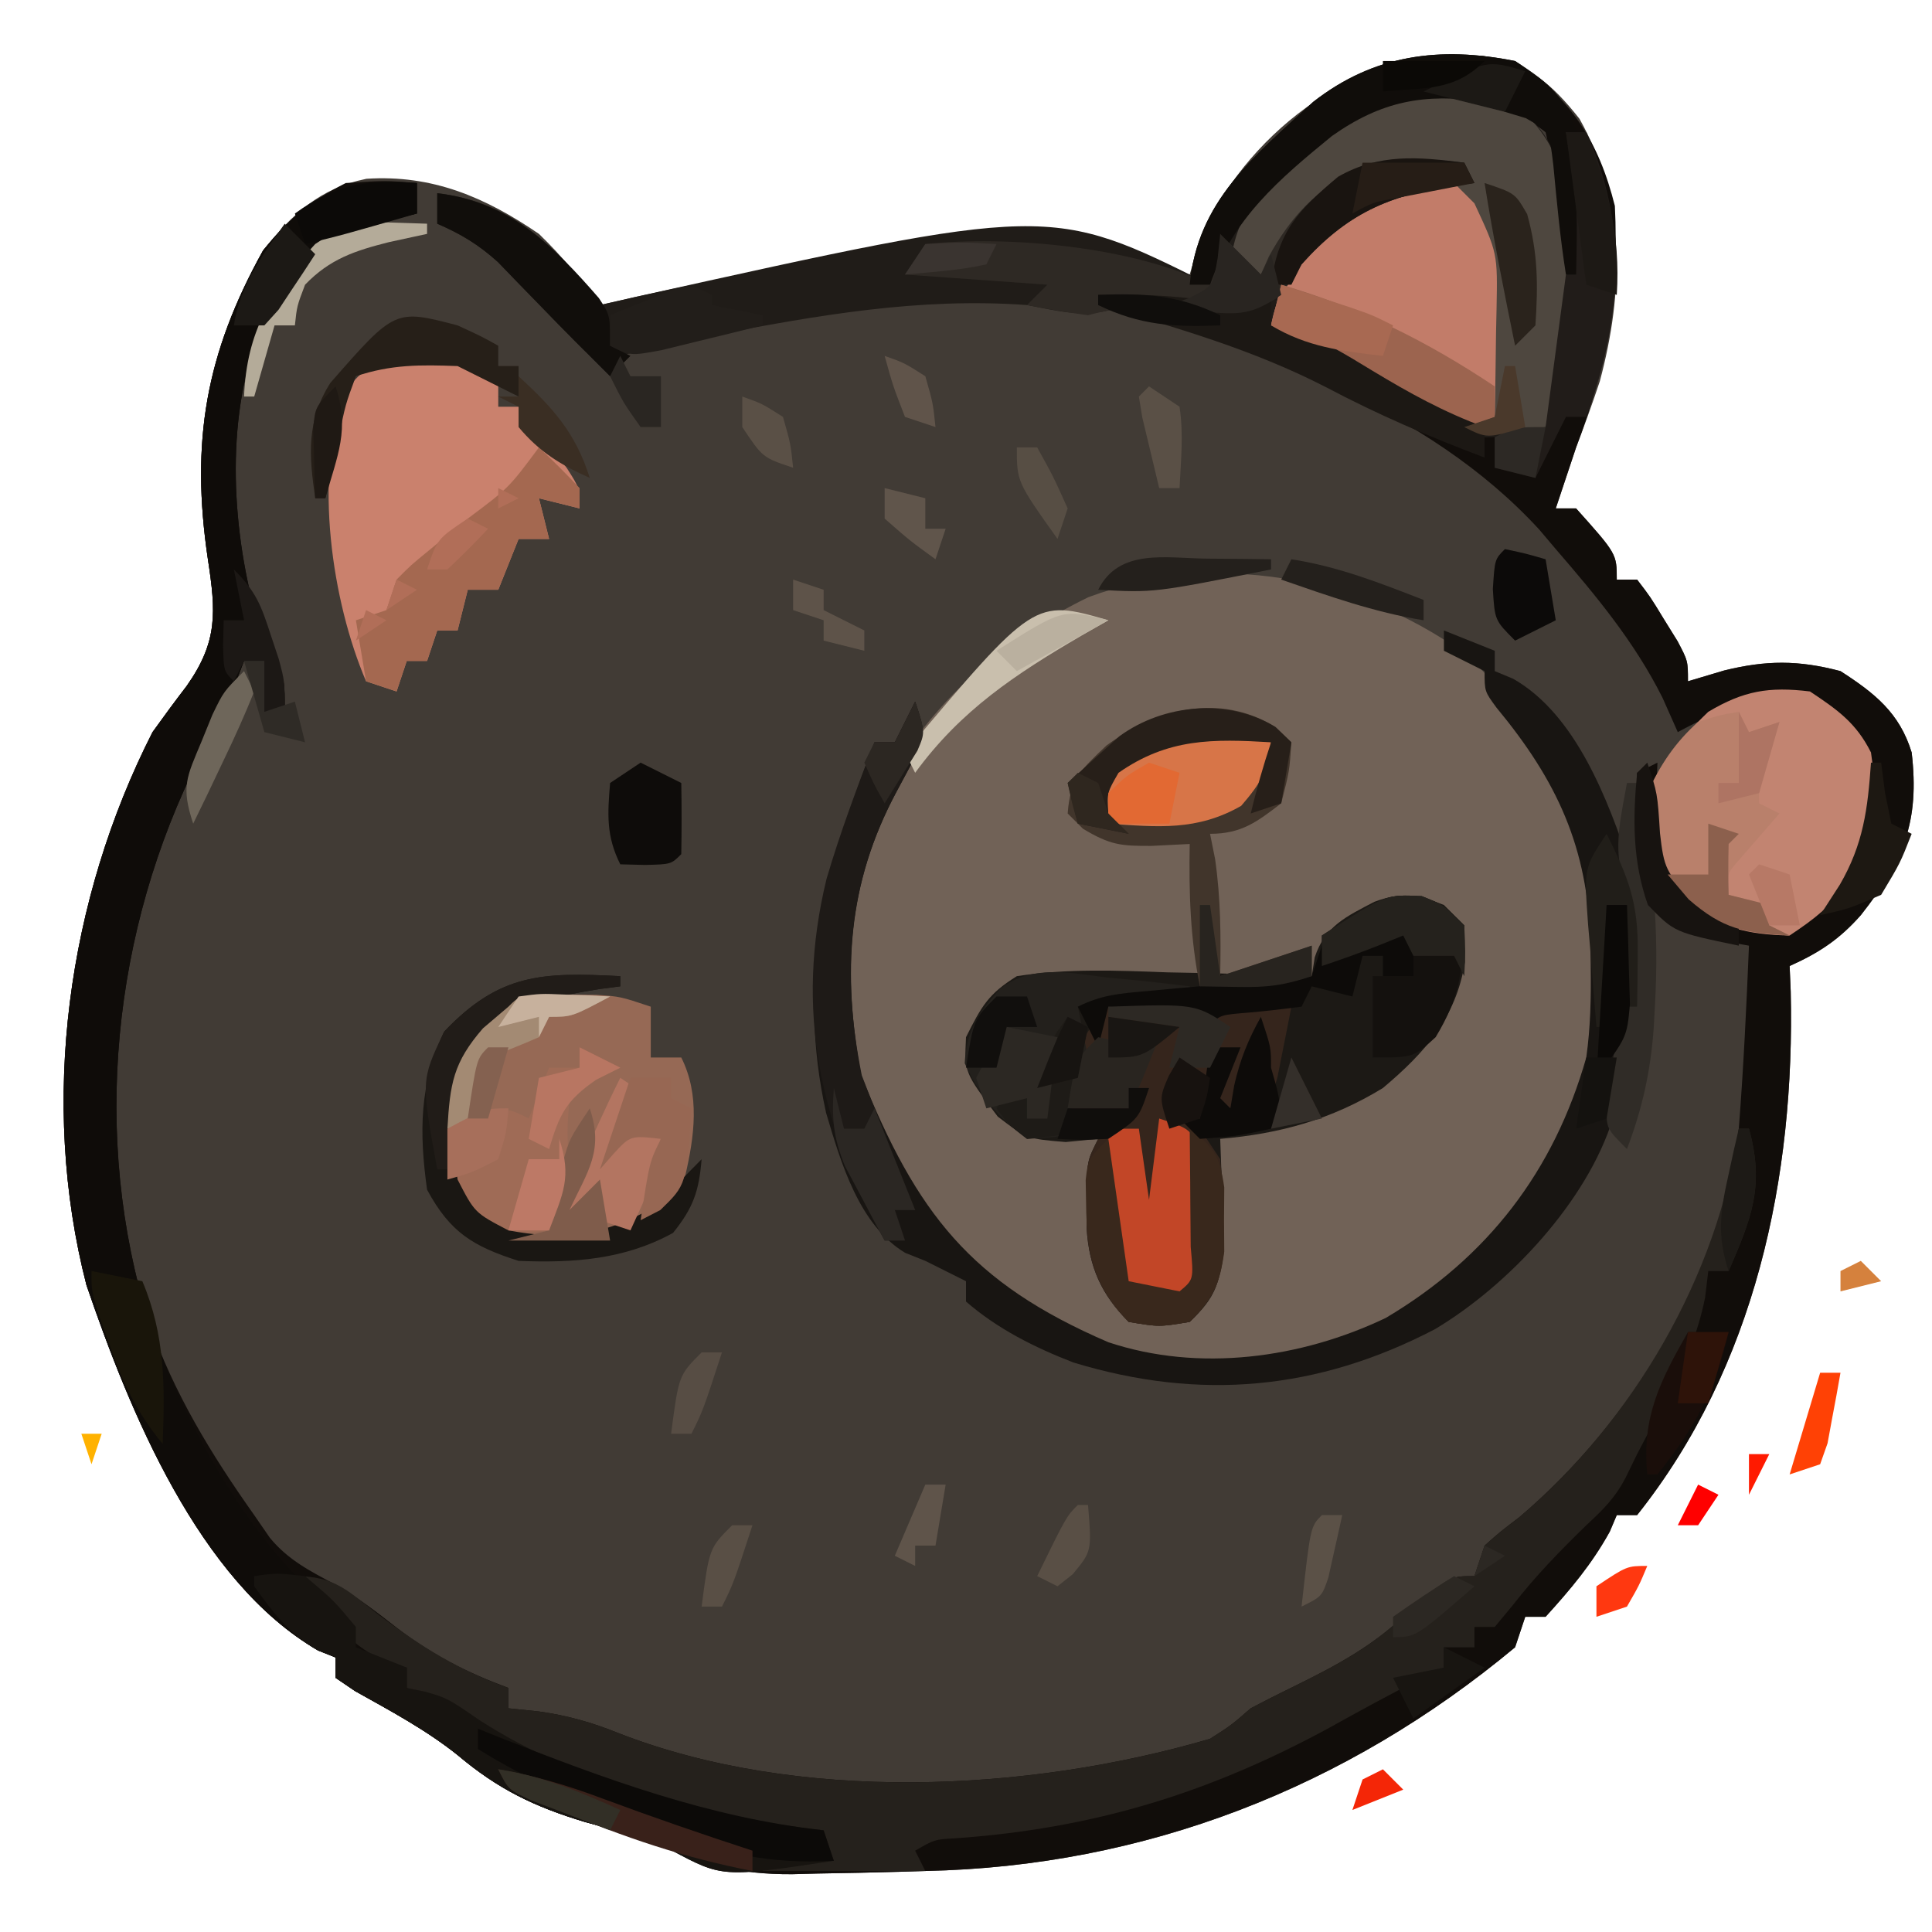 <?xml version="1.0" encoding="UTF-8"?>
<svg version="1.1" xmlns="http://www.w3.org/2000/svg" width="32" height="32" viewBox="0 0 190 190">
<path d="M0 0 C1.103 -0.019 2.207 -0.039 3.344 -0.059 C7.757 0.635 10.093 2.662 12.828 6.113 C17.39 14.212 17.203 23.073 14.832 31.934 C14.104 34.124 13.319 36.28 12.5 38.438 C11.912 40.201 11.912 40.201 11.312 42 C11.044 42.804 10.776 43.609 10.5 44.438 C11.16 44.438 11.82 44.438 12.5 44.438 C16.5 48.908 16.5 48.908 16.5 51.438 C17.16 51.438 17.82 51.438 18.5 51.438 C19.789 53.117 19.789 53.117 21.125 55.312 C21.571 56.032 22.017 56.751 22.477 57.492 C23.5 59.438 23.5 59.438 23.5 61.438 C24.676 61.087 25.851 60.736 27.062 60.375 C31.182 59.363 34.34 59.339 38.5 60.438 C41.876 62.613 44.311 64.548 45.5 68.438 C46.295 75.25 44.711 79.087 40.5 84.438 C38.395 86.82 36.4 88.138 33.5 89.438 C33.535 90.263 33.57 91.088 33.605 91.938 C34.034 110.201 30.131 128.819 18.5 143.438 C17.84 143.438 17.18 143.438 16.5 143.438 C16.16 144.242 16.16 144.242 15.812 145.062 C14.044 148.262 11.963 150.728 9.5 153.438 C8.84 153.438 8.18 153.438 7.5 153.438 C7.17 154.428 6.84 155.417 6.5 156.438 C-10.143 170.293 -29.943 177.994 -51.5 178.438 C-52.763 178.476 -52.763 178.476 -54.051 178.516 C-56.721 178.594 -59.391 178.645 -62.062 178.688 C-62.895 178.709 -63.728 178.731 -64.586 178.753 C-69.957 178.781 -73.588 177.807 -78.5 175.438 C-80.638 174.807 -82.784 174.202 -84.938 173.625 C-89.969 172.114 -93.518 170.393 -97.512 167.023 C-100.634 164.533 -104.116 162.683 -107.594 160.734 C-108.223 160.306 -108.852 159.878 -109.5 159.438 C-109.5 158.778 -109.5 158.118 -109.5 157.438 C-110.062 157.213 -110.624 156.989 -111.203 156.758 C-122.998 149.978 -129.812 133.055 -134 120.812 C-138.645 102.79 -135.879 82.894 -127.5 66.438 C-126.399 64.899 -125.275 63.377 -124.125 61.875 C-121.058 57.509 -121.264 54.616 -122.051 49.461 C-123.778 37.838 -122.256 29.198 -116.625 19.062 C-113.73 15.486 -111.1 12.971 -106.465 12.02 C-99.998 11.598 -94.784 13.826 -89.5 17.438 C-87.197 19.653 -85.419 21.862 -83.5 24.438 C-82.324 24.169 -81.149 23.901 -79.938 23.625 C-60.613 19.331 -44.966 17.604 -25.5 21.438 C-25.238 20.533 -24.977 19.628 -24.707 18.695 C-21.082 8.911 -10.495 0.012 0 0 Z " fill="#413B35" transform="translate(142.5,5.562)"/>
<path d="M0 0 C3.913 3.398 6.559 7.394 9.137 11.855 C9.572 12.593 10.008 13.33 10.457 14.09 C14.696 22.687 14.464 33.691 12.477 42.922 C8.526 53.849 0.006 62.761 -10.363 67.73 C-19.611 71.291 -29.034 71.31 -38.301 67.793 C-47.794 63.231 -53.012 57.079 -57.863 47.855 C-58.227 47.22 -58.59 46.584 -58.965 45.93 C-62.529 37.702 -62.042 26.322 -59.238 17.98 C-54.851 7.519 -47.011 -0.483 -36.82 -5.418 C-24.337 -10.053 -10.634 -7.516 0 0 Z " fill="#716257" transform="translate(143.863,64.145)"/>
<path d="M0 0 C5.506 3.668 8.226 7.905 9.812 14.25 C10.236 22.723 9.001 30.1 6 38 C5.412 39.763 5.412 39.763 4.812 41.562 C4.544 42.367 4.276 43.171 4 44 C4.66 44 5.32 44 6 44 C10 48.471 10 48.471 10 51 C10.66 51 11.32 51 12 51 C13.289 52.68 13.289 52.68 14.625 54.875 C15.071 55.594 15.517 56.314 15.977 57.055 C17 59 17 59 17 61 C18.176 60.649 19.351 60.299 20.562 59.938 C24.682 58.926 27.84 58.901 32 60 C35.376 62.176 37.811 64.11 39 68 C39.795 74.813 38.211 78.65 34 84 C31.895 86.383 29.9 87.7 27 89 C27.035 89.825 27.07 90.65 27.105 91.5 C27.534 109.764 23.631 128.381 12 143 C11.34 143 10.68 143 10 143 C9.66 143.804 9.66 143.804 9.312 144.625 C7.544 147.825 5.463 150.29 3 153 C2.34 153 1.68 153 1 153 C0.67 153.99 0.34 154.98 0 156 C-16.643 169.855 -36.443 177.556 -58 178 C-59.263 178.039 -59.263 178.039 -60.551 178.078 C-63.221 178.156 -65.891 178.208 -68.562 178.25 C-69.395 178.272 -70.228 178.293 -71.086 178.315 C-76.457 178.344 -80.088 177.369 -85 175 C-87.138 174.37 -89.284 173.765 -91.438 173.188 C-96.469 171.677 -100.018 169.955 -104.012 166.586 C-107.134 164.095 -110.616 162.245 -114.094 160.297 C-114.723 159.869 -115.352 159.441 -116 159 C-116 158.34 -116 157.68 -116 157 C-116.562 156.776 -117.124 156.551 -117.703 156.32 C-129.498 149.54 -136.312 132.617 -140.5 120.375 C-145.145 102.353 -142.379 82.456 -134 66 C-132.899 64.462 -131.775 62.94 -130.625 61.438 C-127.558 57.071 -127.764 54.178 -128.551 49.023 C-130.278 37.401 -128.756 28.76 -123.125 18.625 C-120.639 15.554 -118.526 13.797 -115 12 C-111.125 11.75 -111.125 11.75 -108 12 C-108 12.99 -108 13.98 -108 15 C-109.578 15.371 -109.578 15.371 -111.188 15.75 C-116.686 17.387 -119.8 20.21 -122.812 25.062 C-126.799 33.566 -126.377 44.603 -124.09 53.566 C-123.412 55.391 -122.682 57.198 -121.875 58.969 C-121 61 -121 61 -121 64 C-121.66 64 -122.32 64 -123 64 C-123 62.35 -123 60.7 -123 59 C-123.66 59 -124.32 59 -125 59 C-125.281 59.732 -125.562 60.464 -125.852 61.219 C-126.897 63.751 -128.079 66.09 -129.375 68.5 C-137.966 85.479 -140.048 105.813 -134.346 124.027 C-131.919 130.982 -128.246 137.004 -124 143 C-123.491 143.739 -122.982 144.477 -122.457 145.238 C-120.63 147.447 -118.461 148.529 -115.957 149.863 C-113.816 151.107 -111.945 152.533 -110 154.062 C-106.488 156.772 -103.145 158.446 -99 160 C-99 160.66 -99 161.32 -99 162 C-97.515 162.155 -97.515 162.155 -96 162.312 C-93.204 162.705 -90.804 163.383 -88.188 164.438 C-70.529 171.319 -48.005 170.277 -30 165 C-27.903 163.657 -27.903 163.657 -26 162 C-24.7 161.309 -23.386 160.645 -22.062 160 C-17.527 157.783 -13.518 155.671 -10 152 C-6.333 149 -6.333 149 -4 149 C-3.67 148.01 -3.34 147.02 -3 146 C-1.504 144.668 -1.504 144.668 0.438 143.188 C11.393 133.887 20.43 119.345 22 105 C22.466 99.007 22.751 93.006 23 87 C22.232 86.863 21.463 86.727 20.672 86.586 C17.589 85.91 15.553 84.844 13 83 C11.995 79.985 11.897 77.958 11.938 74.812 C11.947 73.911 11.956 73.01 11.965 72.082 C11.982 71.051 11.982 71.051 12 70 C12.66 69.67 13.32 69.34 14 69 C13.959 70.052 13.918 71.104 13.875 72.188 C13.996 75.877 14.133 77.861 16 81 C18.818 83.317 20.987 84.778 24.562 85.562 C29.167 84.5 31.489 80.766 34 77 C34.834 72.31 34.587 68.947 32.062 64.875 C28.315 62.581 26.405 62.759 22.184 63.41 C19.928 64.019 18.046 64.882 16 66 C15.505 64.886 15.01 63.773 14.5 62.625 C11.754 57.142 7.992 52.622 4 48 C3.466 47.37 2.933 46.739 2.383 46.09 C-8.62 34.074 -25.648 28.118 -41 24 C-41 23.67 -41 23.34 -41 23 C-37.319 22.925 -33.898 23.015 -30.25 23.562 C-26.996 24.243 -26.996 24.243 -24 23 C-24 23.99 -24 24.98 -24 26 C-23.194 26.141 -23.194 26.141 -22.371 26.285 C-19.276 27.218 -16.824 28.762 -14.062 30.438 C-8.187 33.996 -3.97 36.324 3 36 C3.975 31.11 4.151 26.46 4.125 21.5 C4.129 20.767 4.133 20.033 4.137 19.277 C4.129 15.094 3.983 11.09 3 7 C1.133 5.608 1.133 5.608 -1 5 C-1.99 4.505 -1.99 4.505 -3 4 C-8.911 3.142 -13.133 3.933 -18.012 7.375 C-23.239 11.647 -27.764 15.494 -30 22 C-30.66 22 -31.32 22 -32 22 C-31.233 13.753 -25.685 9.402 -19.859 4.023 C-13.886 -0.644 -7.401 -1.476 0 0 Z " fill="#110D0A" transform="translate(149,6)"/>
<path d="M0 0 C3.707 1.753 5.492 2.838 7.145 6.617 C8.17 10.672 8.294 14.339 8.25 18.5 C8.262 19.6 8.262 19.6 8.273 20.723 C8.257 25.197 7.68 28.786 6 33 C1.968 34.045 -0.575 34.638 -4.441 32.906 C-7.006 31.333 -9.5 29.674 -12 28 C-13.698 27.024 -15.406 26.064 -17.125 25.125 C-17.87 24.715 -18.615 24.305 -19.383 23.883 C-19.916 23.591 -20.45 23.3 -21 23 C-21 22.01 -21 21.02 -21 20 C-21.99 20.66 -22.98 21.32 -24 22 C-26.559 21.941 -26.559 21.941 -29.438 21.562 C-33.235 21.015 -33.235 21.015 -36.973 21.527 C-39.819 22.191 -42.143 21.531 -45 21 C-55.585 20.231 -65.659 22.013 -76 24 C-77.027 24.189 -78.055 24.379 -79.113 24.574 C-81.093 24.969 -83.052 25.469 -85 26 C-85.33 26.66 -85.66 27.32 -86 28 C-86.66 27.34 -87.32 26.68 -88 26 C-88.679 25.325 -88.679 25.325 -89.371 24.637 C-90.582 23.42 -91.78 22.192 -92.973 20.957 C-93.662 20.249 -94.352 19.542 -95.062 18.812 C-95.713 18.138 -96.364 17.464 -97.035 16.77 C-98.946 15.049 -100.653 14.019 -103 13 C-103 12.01 -103 11.02 -103 10 C-97.011 10.705 -92.923 13.712 -89.125 18.25 C-88.424 19.157 -87.722 20.065 -87 21 C-85.824 20.732 -84.649 20.464 -83.438 20.188 C-42.721 11.139 -42.721 11.139 -27 19 C-26.768 18.117 -26.536 17.234 -26.297 16.324 C-24.826 12.555 -23.131 10.628 -20.25 7.812 C-19.41 6.973 -18.569 6.134 -17.703 5.27 C-12.14 0.599 -7.135 -1.136 0 0 Z " fill="#201C18" transform="translate(146,9)"/>
<path d="M0 0 C2 2 2 2 2.062 5.625 C1.2 11.077 -1.863 14.519 -6 18 C-11.074 21.1 -16.116 22.499 -22 23 C-21.948 24.446 -21.948 24.446 -21.895 25.922 C-21.867 27.185 -21.84 28.448 -21.812 29.75 C-21.76 31.629 -21.76 31.629 -21.707 33.547 C-22.013 37.159 -22.389 38.541 -25 41 C-28 41.5 -28 41.5 -31 41 C-33.678 38.322 -34.901 35.626 -35.133 31.809 C-35.13 31.026 -35.128 30.244 -35.125 29.438 C-35.129 28.26 -35.129 28.26 -35.133 27.059 C-35 25 -35 25 -34 23 C-35.578 23.155 -35.578 23.155 -37.188 23.312 C-41 23 -41 23 -43.875 20.812 C-47.168 16.454 -47.168 16.454 -47 13 C-45.451 9.929 -44.837 8.772 -42 7 C-37.06 6.235 -32.166 6.436 -27.188 6.625 C-25.813 6.655 -24.439 6.682 -23.064 6.707 C-19.708 6.778 -16.355 6.876 -13 7 C-12.902 6.388 -12.804 5.775 -12.703 5.145 C-11.698 2.079 -9.609 1.137 -6.848 -0.309 C-4.222 -1.291 -2.575 -1.03 0 0 Z " fill="#1C1915" transform="translate(142,89)"/>
<path d="M0 0 C0 0.99 0 1.98 0 3 C-1.578 3.371 -1.578 3.371 -3.188 3.75 C-8.686 5.387 -11.8 8.21 -14.812 13.062 C-18.799 21.566 -18.377 32.603 -16.09 41.566 C-15.412 43.391 -14.682 45.198 -13.875 46.969 C-13 49 -13 49 -13 52 C-13.66 52 -14.32 52 -15 52 C-15 50.35 -15 48.7 -15 47 C-15.66 47 -16.32 47 -17 47 C-17.281 47.732 -17.562 48.464 -17.852 49.219 C-18.897 51.751 -20.079 54.09 -21.375 56.5 C-29.956 73.46 -32.079 93.845 -26.337 112.038 C-22.597 122.699 -15.518 135.655 -6 142 C-6 142.66 -6 143.32 -6 144 C-4.35 144.66 -2.7 145.32 -1 146 C-1 146.66 -1 147.32 -1 148 C-0.406 148.12 0.189 148.24 0.801 148.363 C3 149 3 149 6.188 151.188 C16.052 157.531 28.471 160.712 40 162 C40.33 162.99 40.66 163.98 41 165 C30.048 166.644 30.048 166.644 25.004 163.945 C22.279 162.66 19.467 161.981 16.562 161.188 C11.531 159.677 7.982 157.955 3.988 154.586 C0.866 152.095 -2.616 150.245 -6.094 148.297 C-6.723 147.869 -7.352 147.441 -8 147 C-8 146.34 -8 145.68 -8 145 C-8.562 144.776 -9.124 144.551 -9.703 144.32 C-21.498 137.54 -28.312 120.617 -32.5 108.375 C-37.145 90.353 -34.379 70.456 -26 54 C-24.899 52.462 -23.775 50.94 -22.625 49.438 C-19.558 45.071 -19.764 42.178 -20.551 37.023 C-22.278 25.401 -20.756 16.76 -15.125 6.625 C-10.693 1.151 -7.026 -0.562 0 0 Z " fill="#0F0C09" transform="translate(41,18)"/>
<path d="M0 0 C0.33 0 0.66 0 1 0 C2.556 5.657 1.243 8.797 -1 14 C-1.66 14 -2.32 14 -3 14 C-3.104 14.864 -3.209 15.727 -3.316 16.617 C-4.044 20.215 -5.24 22.88 -6.938 26.125 C-7.462 27.138 -7.987 28.151 -8.527 29.195 C-9.013 30.121 -9.499 31.046 -10 32 C-10.366 32.752 -10.732 33.503 -11.109 34.277 C-12.154 36.297 -13.331 37.454 -15 39 C-17.582 41.516 -19.972 43.964 -22.188 46.812 C-22.786 47.534 -23.384 48.256 -24 49 C-24.66 49 -25.32 49 -26 49 C-26 49.66 -26 50.32 -26 51 C-26.99 51 -27.98 51 -29 51 C-29 51.66 -29 52.32 -29 53 C-29.763 53.371 -30.526 53.742 -31.312 54.125 C-34.362 55.643 -37.334 57.285 -40.312 58.938 C-52.163 65.373 -63.542 68.846 -77.109 69.789 C-79.087 69.9 -79.087 69.9 -81 71 C-80.67 71.66 -80.34 72.32 -80 73 C-85.28 73 -90.56 73 -96 73 C-96 72.67 -96 72.34 -96 72 C-93.69 72 -91.38 72 -89 72 C-89.33 71.34 -89.66 70.68 -90 70 C-92.171 69.506 -94.365 69.108 -96.562 68.75 C-107.806 66.717 -119.038 63.295 -128 56 C-128.99 55.67 -129.98 55.34 -131 55 C-131 54.34 -131 53.68 -131 53 C-132.052 52.722 -132.052 52.722 -133.125 52.438 C-137.096 50.452 -139.307 47.461 -142 44 C-138.051 44 -136.844 45.414 -133.75 47.812 C-129.59 50.934 -125.887 53.262 -121 55 C-121 55.66 -121 56.32 -121 57 C-120.01 57.103 -119.02 57.206 -118 57.312 C-115.204 57.705 -112.804 58.383 -110.188 59.438 C-92.529 66.319 -70.005 65.277 -52 60 C-49.903 58.657 -49.903 58.657 -48 57 C-46.7 56.309 -45.386 55.645 -44.062 55 C-39.527 52.783 -35.518 50.671 -32 47 C-28.333 44 -28.333 44 -26 44 C-25.67 43.01 -25.34 42.02 -25 41 C-23.504 39.668 -23.504 39.668 -21.562 38.188 C-10.376 28.691 -2.063 14.469 0 0 Z " fill="#25211C" transform="translate(171,111)"/>
<path d="M0 0 C2.475 0.99 2.475 0.99 5 2 C5 2.66 5 3.32 5 4 C5.598 4.249 6.196 4.498 6.812 4.754 C13.01 8.284 16.144 16.701 18.312 23.172 C20.203 30.95 19.065 38.388 17 46 C16.878 46.645 16.755 47.289 16.629 47.953 C14.117 56.13 6.343 64.413 -0.898 68.727 C-12.383 74.71 -23.965 75.795 -36.441 71.992 C-40.253 70.514 -43.897 68.694 -47 66 C-47 65.34 -47 64.68 -47 64 C-47.578 63.711 -48.155 63.422 -48.75 63.125 C-49.492 62.754 -50.235 62.383 -51 62 C-51.652 61.74 -52.305 61.479 -52.977 61.211 C-57.521 58.491 -59.315 52.31 -60.762 47.434 C-63.683 34.193 -60.782 23.418 -56 11 C-55.34 11 -54.68 11 -54 11 C-53.34 9.68 -52.68 8.36 -52 7 C-51 10 -51 10 -52.18 12.777 C-52.739 13.82 -53.299 14.863 -53.875 15.938 C-58.674 24.945 -59.166 33.64 -57.312 43.75 C-51.854 57.267 -46.606 64.149 -33 70 C-24.09 72.97 -14.041 71.588 -5.723 67.613 C4.301 61.674 10.825 53.166 14 42 C14.416 39.027 14.478 36.123 14.438 33.125 C14.43 32.336 14.422 31.546 14.415 30.733 C14.149 21.32 11.147 14.811 5.172 7.594 C4 6 4 6 4 4 C2.68 3.34 1.36 2.68 0 2 C0 1.34 0 0.68 0 0 Z " fill="#181512" transform="translate(142,62)"/>
<path d="M0 0 C2.438 1.375 2.438 1.375 4 3 C4 3.66 4 4.32 4 5 C4.66 5 5.32 5 6 5 C7.508 6.68 7.508 6.68 9.125 8.875 C9.664 9.594 10.203 10.314 10.758 11.055 C12 13 12 13 12 15 C10.68 14.67 9.36 14.34 8 14 C8.33 15.32 8.66 16.64 9 18 C8.01 18 7.02 18 6 18 C5.01 20.475 5.01 20.475 4 23 C3.01 23 2.02 23 1 23 C0.67 24.32 0.34 25.64 0 27 C-0.66 27 -1.32 27 -2 27 C-2.33 27.99 -2.66 28.98 -3 30 C-3.66 30 -4.32 30 -5 30 C-5.33 30.99 -5.66 31.98 -6 33 C-6.99 32.67 -7.98 32.34 -9 32 C-12.361 24.159 -14.147 11.913 -11.176 3.73 C-8.227 -0.61 -4.818 -0.423 0 0 Z " fill="#CA816D" transform="translate(45,35)"/>
<path d="M0 0 C0.866 0.006 1.732 0.013 2.625 0.02 C5 0.188 5 0.188 8 1.188 C8 2.837 8 4.487 8 6.188 C8.99 6.188 9.98 6.188 11 6.188 C12.855 9.897 12.293 13.928 11.375 17.875 C9.366 21.253 7.551 22.476 4 24.188 C0.546 24.784 -2.556 24.876 -6 24.188 C-9.062 21.75 -9.062 21.75 -11 19.188 C-11.33 18.858 -11.66 18.527 -12 18.188 C-12.853 11.673 -11.794 7.499 -8 2.188 C-4.74 0.014 -3.77 -0.062 0 0 Z " fill="#966955" transform="translate(56,97.812)"/>
<path d="M0 0 C-0.281 1.481 -0.575 2.96 -0.875 4.438 C-1.119 5.673 -1.119 5.673 -1.367 6.934 C-1.576 7.616 -1.785 8.297 -2 9 C-2.99 9.495 -2.99 9.495 -4 10 C-3.67 7.36 -3.34 4.72 -3 2 C-3.99 4.64 -4.98 7.28 -6 10 C-6.66 9.67 -7.32 9.34 -8 9 C-7.34 7.35 -6.68 5.7 -6 4 C-7.967 6.951 -8.654 8.536 -9 12 C-8.01 13.485 -8.01 13.485 -7 15 C-6.699 17.777 -6.699 17.777 -6.688 20.938 C-6.671 21.978 -6.654 23.018 -6.637 24.09 C-7.043 27.342 -7.687 28.709 -10 31 C-13 31.5 -13 31.5 -16 31 C-18.678 28.322 -19.901 25.626 -20.133 21.809 C-20.13 21.026 -20.128 20.244 -20.125 19.438 C-20.129 18.26 -20.129 18.26 -20.133 17.059 C-20 15 -20 15 -19 13 C-20.32 12.67 -21.64 12.34 -23 12 C-20.698 2.967 -20.698 2.967 -18 0 C-15.286 -0.443 -12.727 -0.247 -10 0 C-7.135 0.135 -7.135 0.135 -5 -0.562 C-3 -1 -3 -1 0 0 Z " fill="#35251C" transform="translate(127,99)"/>
<path d="M0 0 C2.7 1.8 4.542 3.084 6 6 C6.701 10.917 6.588 14.792 3.688 18.938 C1.879 21.234 0.513 22.325 -2 24 C-6.294 23.919 -8.696 23.186 -12.375 20.938 C-15.155 17.827 -16.131 16.213 -16.371 12.129 C-15.646 7.967 -12.992 4.865 -10 2 C-6.531 -0.062 -4.049 -0.496 0 0 Z " fill="#C28471" transform="translate(178,68)"/>
<path d="M0 0 C3.136 1.78 3.841 2.523 5 6 C5.095 8.144 5.13 10.291 5.125 12.438 C5.129 14.137 5.129 14.137 5.133 15.871 C5.023 18.452 4.759 20.549 4 23 C2 23.812 2 23.812 -1 24 C-3.073 22.995 -4.893 21.777 -6.797 20.48 C-9.135 18.909 -11.531 17.542 -14 16.188 C-14.763 15.769 -15.526 15.35 -16.312 14.918 C-16.869 14.615 -17.426 14.312 -18 14 C-16.947 8.295 -12.964 4.522 -8.5 1.062 C-5.403 -0.254 -3.335 -0.426 0 0 Z " fill="#C27C69" transform="translate(143,18)"/>
<path d="M0 0 C3.303 3.062 4.325 5.858 4.75 10.358 C4.831 12.534 4.835 14.698 4.812 16.875 C4.824 17.975 4.824 17.975 4.836 19.098 C4.82 23.572 4.243 27.161 2.562 31.375 C-0.077 31.705 -2.717 32.035 -5.438 32.375 C-5.107 31.715 -4.777 31.055 -4.438 30.375 C-3.777 30.375 -3.118 30.375 -2.438 30.375 C-2.383 27.625 -2.344 24.876 -2.312 22.125 C-2.296 21.348 -2.279 20.57 -2.262 19.77 C-2.156 14.273 -2.156 14.273 -4.438 9.375 C-5.098 8.715 -5.758 8.055 -6.438 7.375 C-6.107 7.045 -5.777 6.715 -5.438 6.375 C-10.196 5.66 -13.926 5.393 -18.07 8.086 C-22.316 11.778 -22.316 11.778 -25.438 16.375 C-26.427 16.045 -27.418 15.715 -28.438 15.375 C-27.73 8.807 -23.201 5.516 -18.438 1.375 C-12.547 -2.675 -6.402 -3.027 0 0 Z " fill="#4E473F" transform="translate(149.438,10.625)"/>
<path d="M0 0 C0.516 0.495 1.031 0.99 1.562 1.5 C1.375 4.312 1.375 4.312 0.562 7.5 C-1.846 9.352 -3.365 10.5 -6.438 10.5 C-6.272 11.325 -6.107 12.15 -5.938 13 C-5.379 16.913 -5.369 20.552 -5.438 24.5 C-2.467 23.51 0.502 22.52 3.562 21.5 C3.562 22.49 3.562 23.48 3.562 24.5 C0.812 25.417 -0.797 25.609 -3.625 25.562 C-5.512 25.532 -5.512 25.532 -7.438 25.5 C-8.39 20.737 -8.521 16.333 -8.438 11.5 C-9.675 11.562 -10.912 11.624 -12.188 11.688 C-15.22 11.704 -16.26 11.607 -18.938 10 C-19.433 9.505 -19.927 9.01 -20.438 8.5 C-20.185 5.085 -19.178 4.252 -16.625 1.812 C-11.685 -1.771 -5.582 -3.435 0 0 Z " fill="#41352B" transform="translate(125.438,71.5)"/>
<path d="M0 0 C2.188 -0.312 2.188 -0.312 5 0 C7.812 2.375 7.812 2.375 10 5 C10 5.66 10 6.32 10 7 C12.475 7.99 12.475 7.99 15 9 C15 9.66 15 10.32 15 11 C15.891 11.18 15.891 11.18 16.801 11.363 C19 12 19 12 22.188 14.188 C32.052 20.531 44.471 23.712 56 25 C56.495 26.485 56.495 26.485 57 28 C46.048 29.644 46.048 29.644 41.004 26.945 C38.279 25.66 35.467 24.981 32.562 24.188 C27.531 22.677 23.982 20.955 19.988 17.586 C16.866 15.095 13.384 13.245 9.906 11.297 C9.277 10.869 8.648 10.441 8 10 C8 9.34 8 8.68 8 8 C7.423 7.773 6.845 7.546 6.25 7.312 C3.419 5.661 1.898 3.644 0 1 C0 0.67 0 0.34 0 0 Z " fill="#171410" transform="translate(25,155)"/>
<path d="M0 0 C0.495 0.99 0.495 0.99 1 2 C0.359 2.075 -0.281 2.15 -0.941 2.227 C-7.496 3.223 -11.552 5.034 -16 10 C-16.66 10.99 -17.32 11.98 -18 13 C-21.293 15.246 -23.626 15.079 -27.5 14.562 C-31.056 14.098 -33.559 14.06 -37 15 C-39.009 14.729 -41.014 14.406 -43 14 C-42.34 13.34 -41.68 12.68 -41 12 C-47.93 11.505 -47.93 11.505 -55 11 C-54.34 10.01 -53.68 9.02 -53 8 C-44.776 7.134 -32.476 8.262 -25 12 C-24.67 10.35 -24.34 8.7 -24 7 C-22.68 8.32 -21.36 9.64 -20 11 C-19.742 10.417 -19.484 9.835 -19.219 9.234 C-14.832 1.192 -8.775 -1.133 0 0 Z " fill="#2E2924" transform="translate(144,16)"/>
<path d="M0 0 C1.212 0.027 1.212 0.027 2.449 0.055 C3.372 0.089 3.372 0.089 4.312 0.125 C0.562 2.125 0.562 2.125 -1.688 2.125 C-2.018 2.785 -2.348 3.445 -2.688 4.125 C-3.492 4.372 -4.296 4.62 -5.125 4.875 C-8.011 5.935 -8.011 5.935 -9 9.25 C-9.34 10.673 -9.34 10.673 -9.688 12.125 C-9.069 11.939 -8.45 11.754 -7.812 11.562 C-5.688 11.125 -5.688 11.125 -3.688 12.125 C-3.027 10.475 -2.368 8.825 -1.688 7.125 C-0.698 7.125 0.292 7.125 1.312 7.125 C1.312 6.465 1.312 5.805 1.312 5.125 C2.632 5.785 3.953 6.445 5.312 7.125 C4.487 7.476 3.663 7.826 2.812 8.188 C1.988 8.827 1.163 9.466 0.312 10.125 C0.062 13.5 0.062 13.5 0.312 17.125 C-0.688 20.562 -0.688 20.562 -1.688 23.125 C-4.438 23.438 -4.438 23.438 -7.688 23.125 C-10.29 21.002 -11.46 19.367 -12.07 16.035 C-12.366 10.27 -11.02 6.79 -7.688 2.125 C-4.484 -0.011 -3.668 -0.106 0 0 Z " fill="#9F6B56" transform="translate(55.688,97.875)"/>
<path d="M0 0 C3.674 2.371 4.803 3.455 6.312 7.625 C7.275 12.391 7.179 17.16 7 22 C6.34 21.67 5.68 21.34 5 21 C4.429 17.417 4.103 13.834 3.758 10.223 C3.359 6.932 3.359 6.932 1.055 5.621 C0.377 5.416 -0.301 5.211 -1 5 C-1.66 4.67 -2.32 4.34 -3 4 C-8.911 3.142 -13.133 3.933 -18.012 7.375 C-23.239 11.647 -27.764 15.494 -30 22 C-30.66 22 -31.32 22 -32 22 C-31.233 13.753 -25.685 9.402 -19.859 4.023 C-13.886 -0.644 -7.401 -1.476 0 0 Z " fill="#100D0A" transform="translate(149,6)"/>
<path d="M0 0 C0.33 0.66 0.66 1.32 1 2 C1.99 1.67 2.98 1.34 4 1 C3.67 2.134 3.34 3.269 3 4.438 C1.955 7.544 1.955 7.544 2 9 C2.66 9.33 3.32 9.66 4 10 C2.698 11.497 1.396 12.995 0.094 14.492 C-1.196 15.959 -1.196 15.959 -1 18 C0.32 18.33 1.64 18.66 3 19 C3 19.66 3 20.32 3 21 C3.66 21.33 4.32 21.66 5 22 C-0.869 21.648 -4.046 20.424 -8 16 C-9.144 13.231 -9.437 10.966 -9 8 C-7.744 5.251 -6.266 3.009 -4 1 C-1.824 0.309 -1.824 0.309 0 0 Z " fill="#B9806B" transform="translate(171,70)"/>
<path d="M0 0 C0.788 0.075 1.577 0.15 2.389 0.227 C4.325 0.414 6.257 0.641 8.188 0.875 C8.188 1.205 8.188 1.535 8.188 1.875 C4.558 2.205 0.927 2.535 -2.812 2.875 C-2.482 4.525 -2.152 6.175 -1.812 7.875 C-2.75 11.188 -2.75 11.188 -3.812 13.875 C-3.152 14.205 -2.493 14.535 -1.812 14.875 C-4.5 15.688 -4.5 15.688 -7.812 15.875 C-10.759 13.649 -12.391 11.788 -13.938 8.438 C-13.781 5.229 -12.553 3.511 -10.475 1.116 C-7.275 -1.273 -3.771 -0.481 0 0 Z " fill="#23201C" transform="translate(108.812,96.125)"/>
<path d="M0 0 C1.376 1.29 2.708 2.627 4 4 C4 4.66 4 5.32 4 6 C2.68 5.67 1.36 5.34 0 5 C0.33 6.32 0.66 7.64 1 9 C0.01 9 -0.98 9 -2 9 C-2.66 10.65 -3.32 12.3 -4 14 C-4.99 14 -5.98 14 -7 14 C-7.33 15.32 -7.66 16.64 -8 18 C-8.66 18 -9.32 18 -10 18 C-10.33 18.99 -10.66 19.98 -11 21 C-11.66 21 -12.32 21 -13 21 C-13.33 21.99 -13.66 22.98 -14 24 C-14.99 23.67 -15.98 23.34 -17 23 C-17.33 21.02 -17.66 19.04 -18 17 C-17.01 16.67 -16.02 16.34 -15 16 C-14.67 15.01 -14.34 14.02 -14 13 C-12.582 11.57 -12.582 11.57 -10.812 10.125 C-10.187 9.607 -9.562 9.089 -8.918 8.555 C-8.285 8.042 -7.652 7.529 -7 7 C-2.952 3.973 -2.952 3.973 0 0 Z " fill="#A46850" transform="translate(53,44)"/>
<path d="M0 0 C1 3 1 3 -0.18 5.777 C-0.739 6.82 -1.299 7.863 -1.875 8.938 C-6.655 17.908 -7.262 26.691 -5.25 36.75 C-3.544 41.186 -1.82 45.61 0 50 C-0.66 50 -1.32 50 -2 50 C-1.67 50.99 -1.34 51.98 -1 53 C-1.66 53 -2.32 53 -3 53 C-9.378 41.558 -11.855 30.29 -8.711 17.418 C-7.372 12.863 -5.705 8.429 -4 4 C-3.34 4 -2.68 4 -2 4 C-1.34 2.68 -0.68 1.36 0 0 Z " fill="#1E1A17" transform="translate(90,69)"/>
<path d="M0 0 C3 1 3 1 4 3 C4.122 5.164 4.176 7.332 4.188 9.5 C4.202 10.665 4.216 11.831 4.23 13.031 C4 16 4 16 2 18 C-0.625 17.625 -0.625 17.625 -3 17 C-5.271 11.605 -5.204 6.738 -5 1 C-4.01 1 -3.02 1 -2 1 C-1.67 3.31 -1.34 5.62 -1 8 C-0.67 5.36 -0.34 2.72 0 0 Z " fill="#C24627" transform="translate(114,110)"/>
<path d="M0 0 C0 0.33 0 0.66 0 1 C-0.996 1.13 -0.996 1.13 -2.012 1.262 C-7.835 2.188 -11.28 3.08 -15 8 C-16.36 12.081 -16.627 15.737 -16 20 C-14.314 23.27 -14.314 23.27 -11 25 C-5.912 25.948 -2.151 25.607 2.438 23.188 C5.337 20.714 5.337 20.714 8 18 C7.738 21.15 7.186 22.769 5.188 25.25 C0.397 27.88 -4.576 28.216 -10 28 C-14.475 26.566 -16.722 25.219 -19 21 C-19.783 15.364 -19.766 10.617 -17.312 5.438 C-11.873 -0.296 -7.598 -0.398 0 0 Z " fill="#1A1713" transform="translate(61,96)"/>
<path d="M0 0 C0.66 0.33 1.32 0.66 2 1 C1.695 3.85 0.956 5.052 -0.938 7.25 C-5.278 9.73 -9.112 9.342 -14 9 C-14.33 7.68 -14.66 6.36 -15 5 C-9.839 0.676 -6.748 -0.245 0 0 Z " fill="#D77548" transform="translate(123,72)"/>
<path d="M0 0 C7.713 2.243 14.326 5.551 21 10 C21 10.99 21 11.98 21 13 C19 13.812 19 13.812 16 14 C13.927 12.995 12.107 11.777 10.203 10.48 C7.865 8.909 5.469 7.542 3 6.188 C2.237 5.769 1.474 5.35 0.688 4.918 C0.131 4.615 -0.426 4.312 -1 4 C-0.67 2.68 -0.34 1.36 0 0 Z " fill="#9C644F" transform="translate(126,28)"/>
<path d="M0 0 C2.188 0.875 2.188 0.875 4.188 2.875 C4.038 7.428 3.736 9.968 1.375 13.875 C-0.812 15.875 -0.812 15.875 -4.812 15.875 C-4.812 13.235 -4.812 10.595 -4.812 7.875 C-3.493 7.875 -2.172 7.875 -0.812 7.875 C-1.143 6.555 -1.472 5.235 -1.812 3.875 C-2.957 4.339 -2.957 4.339 -4.125 4.812 C-6 5.554 -7.899 6.237 -9.812 6.875 C-9.812 5.885 -9.812 4.895 -9.812 3.875 C-3.578 -0.159 -3.578 -0.159 0 0 Z " fill="#14110E" transform="translate(139.812,88.125)"/>
<path d="M0 0 C0.66 0 1.32 0 2 0 C6.246 9.283 5.447 18.537 2 28 C1.34 28 0.68 28 0 28 C-0.99 29.98 -1.98 31.96 -3 34 C-4.32 33.67 -5.64 33.34 -7 33 C-7 32.01 -7 31.02 -7 30 C-5.35 29.67 -3.7 29.34 -2 29 C-1.34 24.05 -0.68 19.1 0 14 C0.33 14 0.66 14 1 14 C1.15 6.943 1.15 6.943 0 0 Z " fill="#211C19" transform="translate(154,13)"/>
<path d="M0 0 C3.681 -0.075 7.102 0.015 10.75 0.562 C14.004 1.243 14.004 1.243 17 0 C17 0.99 17 1.98 17 3 C17.538 3.094 18.075 3.188 18.629 3.285 C21.724 4.218 24.176 5.762 26.938 7.438 C30.559 9.63 34.021 11.542 38 13 C38 13.99 38 14.98 38 16 C32.614 13.974 27.462 11.759 22.375 9.062 C15.219 5.391 7.702 3.209 0 1 C0 0.67 0 0.34 0 0 Z " fill="#1C1814" transform="translate(108,29)"/>
<path d="M0 0 C7.108 0.836 11.407 5.146 15.898 10.316 C17 12 17 12 17 15 C17.66 15.33 18.32 15.66 19 16 C18.34 16.66 17.68 17.32 17 18 C16.34 17.34 15.68 16.68 15 16 C14.321 15.325 14.321 15.325 13.629 14.637 C12.418 13.42 11.22 12.192 10.027 10.957 C9.338 10.249 8.648 9.542 7.938 8.812 C7.287 8.138 6.636 7.464 5.965 6.77 C4.054 5.049 2.347 4.019 0 3 C0 2.01 0 1.02 0 0 Z " fill="#110E0B" transform="translate(43,19)"/>
<path d="M0 0 C0.659 0.268 1.317 0.536 1.996 0.812 C12.486 4.959 22.714 8.739 34 10 C34.495 11.485 34.495 11.485 35 13 C28.594 13.349 23.959 12.255 18 10 C17.086 9.687 16.172 9.374 15.23 9.051 C9.773 7.162 4.905 5.052 0 2 C0 1.34 0 0.68 0 0 Z " fill="#0C0A08" transform="translate(47,170)"/>
<path d="M0 0 C0.99 0.33 1.98 0.66 3 1 C3 2.32 3 3.64 3 5 C2.01 5 1.02 5 0 5 C0 4.34 0 3.68 0 3 C-0.66 3 -1.32 3 -2 3 C-2.33 4.32 -2.66 5.64 -3 7 C-4.32 6.67 -5.64 6.34 -7 6 C-7.33 6.66 -7.66 7.32 -8 8 C-10.025 8.257 -12.054 8.508 -14.09 8.656 C-16.235 8.855 -16.235 8.855 -18 11 C-18.33 10.34 -18.66 9.68 -19 9 C-20.895 8.535 -20.895 8.535 -23.062 8.375 C-24.362 8.251 -25.661 8.127 -27 8 C-27.33 9.32 -27.66 10.64 -28 12 C-28.66 10.68 -29.32 9.36 -30 8 C-27.64 6.82 -25.839 6.702 -23.211 6.465 C-22.27 6.378 -21.329 6.291 -20.359 6.201 C-19.375 6.114 -18.39 6.027 -17.375 5.938 C-16.382 5.847 -15.39 5.756 -14.367 5.662 C-11.912 5.438 -9.456 5.217 -7 5 C-6.67 4.01 -6.34 3.02 -6 2 C-5.01 2 -4.02 2 -3 2 C-2.01 1.34 -1.02 0.68 0 0 Z " fill="#0D0B09" transform="translate(136,91)"/>
<path d="M0 0 C2.403 1.837 2.961 2.727 3.398 5.777 C3.391 6.82 3.383 7.863 3.375 8.938 C3.383 9.978 3.39 11.018 3.398 12.09 C2.956 15.324 2.302 16.715 0 19 C-3 19.5 -3 19.5 -6 19 C-9.384 15.616 -10.149 12.102 -10.188 7.438 C-10.202 6.652 -10.216 5.867 -10.23 5.059 C-10 3 -10 3 -8 1 C-7.34 5.62 -6.68 10.24 -6 15 C-4.35 15.33 -2.7 15.66 -1 16 C0.392 14.837 0.392 14.837 0.098 11.621 C0.091 10.227 0.079 8.832 0.062 7.438 C0.058 6.727 0.053 6.016 0.049 5.283 C0.037 3.522 0.019 1.761 0 0 Z " fill="#39281C" transform="translate(117,111)"/>
<path d="M0 0 C0.516 0.495 1.031 0.99 1.562 1.5 C1.232 3.48 0.902 5.46 0.562 7.5 C-0.427 7.83 -1.417 8.16 -2.438 8.5 C-1.862 6.114 -1.215 3.833 -0.438 1.5 C-6.143 1.158 -10.562 1.087 -15.438 4.5 C-16.578 6.471 -16.578 6.471 -16.438 8.5 C-15.777 9.16 -15.117 9.82 -14.438 10.5 C-16.087 10.17 -17.738 9.84 -19.438 9.5 C-19.767 8.18 -20.098 6.86 -20.438 5.5 C-19.362 4.512 -18.277 3.535 -17.188 2.562 C-16.584 2.017 -15.981 1.472 -15.359 0.91 C-10.995 -2.292 -4.627 -2.848 0 0 Z " fill="#271F19" transform="translate(125.438,71.5)"/>
<path d="M0 0 C2.312 1.062 2.312 1.062 4 2 C4 2.66 4 3.32 4 4 C4.66 4 5.32 4 6 4 C6 4.99 6 5.98 6 7 C4 6 2 5 0 4 C-3.673 3.866 -6.499 3.833 -10 5 C-11.033 7.792 -11.033 7.792 -11.688 11.062 C-11.939 12.167 -12.19 13.272 -12.449 14.41 C-12.631 15.265 -12.813 16.119 -13 17 C-13.33 17 -13.66 17 -14 17 C-14.619 12.756 -14.872 9.374 -12.512 5.656 C-6.153 -1.611 -6.153 -1.611 0 0 Z " fill="#261F18" transform="translate(45,32)"/>
<path d="M0 0 C0.99 0.66 1.98 1.32 3 2 C2.505 2.474 2.01 2.949 1.5 3.438 C-0.115 4.759 -0.115 4.759 0 6 C1.32 5.67 2.64 5.34 4 5 C4 8.867 2.581 11.509 1 15 C0.01 14.67 -0.98 14.34 -2 14 C-2.33 13.34 -2.66 12.68 -3 12 C-3.33 12.66 -3.66 13.32 -4 14 C-4.66 13.67 -5.32 13.34 -6 13 C-5.188 11.208 -4.375 9.417 -3.562 7.625 C-3.11 6.627 -2.658 5.63 -2.191 4.602 C-1.484 3.057 -0.76 1.52 0 0 Z " fill="#B37561" transform="translate(61,106)"/>
<path d="M0 0 C1.32 0.66 2.64 1.32 4 2 C4.042 4.333 4.041 6.667 4 9 C3 10 3 10 0.438 10.062 C-0.367 10.042 -1.171 10.021 -2 10 C-3.394 7.211 -3.257 5.079 -3 2 C-2.01 1.34 -1.02 0.68 0 0 Z " fill="#0E0C0A" transform="translate(63,75)"/>
<path d="M0 0 C0.33 0.66 0.66 1.32 1 2 C0.359 2.075 -0.281 2.15 -0.941 2.227 C-7.47 3.219 -11.578 5.024 -16 10 C-16.33 10.66 -16.66 11.32 -17 12 C-17.66 12 -18.32 12 -19 12 C-18.341 6.776 -16.347 4.684 -12.41 1.383 C-8.377 -0.931 -4.499 -0.581 0 0 Z " fill="#191410" transform="translate(144,16)"/>
<path d="M0 0 C0.33 0 0.66 0 1 0 C2.567 7.446 3.192 14.363 2.75 21.938 C2.711 22.646 2.673 23.355 2.633 24.086 C2.327 28.334 1.518 32.024 0 36 C-2 34 -2 34 -2.012 31.941 C-1.905 31.156 -1.798 30.371 -1.688 29.562 C-1.588 28.78 -1.489 27.998 -1.387 27.191 C-1 25 -1 25 0 22 C0.094 20.189 0.13 18.375 0.125 16.562 C0.128 15.615 0.13 14.668 0.133 13.691 C0.092 11.072 0.092 11.072 -0.535 8.887 C-1.283 5.851 -0.526 3.039 0 0 Z " fill="#302C27" transform="translate(160,77)"/>
<path d="M0 0 C2.475 0.495 2.475 0.495 5 1 C7.271 6.395 7.204 11.262 7 17 C4.488 13.962 3.118 11.086 1.812 7.375 C1.468 6.413 1.124 5.452 0.77 4.461 C0 2 0 2 0 0 Z " fill="#19150A" transform="translate(9,125)"/>
<path d="M0 0 C1.32 0 2.64 0 4 0 C4 0.66 4 1.32 4 2 C4.66 2.33 5.32 2.66 6 3 C5.508 10.508 5.508 10.508 2.938 13 C1.978 13.495 1.978 13.495 1 14 C1.875 8.25 1.875 8.25 3 6 C-0.003 5.668 -0.003 5.668 -1.688 7.5 C-2.121 7.995 -2.554 8.49 -3 9 C-2 6 -1 3 0 0 Z " fill="#976753" transform="translate(62,106)"/>
<path d="M0 0 C1 3 1 3 1 5 C1.186 5.66 1.371 6.32 1.562 7 C2 9 2 9 1 11 C-2.438 11.75 -2.438 11.75 -6 12 C-6.66 11.34 -7.32 10.68 -8 10 C-7.34 10 -6.68 10 -6 10 C-5.67 7.69 -5.34 5.38 -5 3 C-4.01 3 -3.02 3 -2 3 C-2.66 4.65 -3.32 6.3 -4 8 C-3.67 8.33 -3.34 8.66 -3 9 C-2.814 7.886 -2.814 7.886 -2.625 6.75 C-2.045 4.199 -1.263 2.273 0 0 Z " fill="#0D0B09" transform="translate(124,100)"/>
<path d="M0 0 C0 0.33 0 0.66 0 1 C-0.996 1.13 -0.996 1.13 -2.012 1.262 C-6.227 1.932 -9.382 2.601 -13 4.938 C-15.879 9.346 -16.394 13.833 -17 19 C-17.33 19 -17.66 19 -18 19 C-19.591 10.25 -19.591 10.25 -17.375 5.562 C-11.946 -0.295 -7.666 -0.402 0 0 Z " fill="#211C18" transform="translate(61,96)"/>
<path d="M0 0 C2.188 0.875 2.188 0.875 4.188 2.875 C4.312 5.5 4.312 5.5 4.188 7.875 C3.857 7.215 3.527 6.555 3.188 5.875 C1.867 5.875 0.547 5.875 -0.812 5.875 C-1.143 5.215 -1.472 4.555 -1.812 3.875 C-2.957 4.339 -2.957 4.339 -4.125 4.812 C-6 5.554 -7.899 6.237 -9.812 6.875 C-9.812 5.885 -9.812 4.895 -9.812 3.875 C-3.578 -0.159 -3.578 -0.159 0 0 Z " fill="#25221D" transform="translate(139.812,88.125)"/>
<path d="M0 0 C3.588 0.632 6.843 1.59 10.25 2.875 C15.134 4.691 20.046 6.385 25 8 C25 8.66 25 9.32 25 10 C18.273 8.698 12.298 6.669 6 4 C5.098 3.67 4.195 3.34 3.266 3 C1 2 1 2 0 0 Z " fill="#39211A" transform="translate(49,174)"/>
<path d="M0 0 C1.32 0 2.64 0 4 0 C2.709 5.751 0.679 9.377 -3 14 C-3.33 14 -3.66 14 -4 14 C-4.566 8.344 -2.714 4.774 0 0 Z " fill="#1A0E0A" transform="translate(166,131)"/>
<path d="M0 0 C0 0.33 0 0.66 0 1 C1.65 1.33 3.3 1.66 5 2 C5 2.33 5 2.66 5 3 C2.877 3.529 0.752 4.048 -1.375 4.562 C-2.558 4.853 -3.742 5.143 -4.961 5.441 C-8 6 -8 6 -10 5 C-10 4.01 -10 3.02 -10 2 C-8.712 1.47 -7.42 0.951 -6.125 0.438 C-5.406 0.147 -4.686 -0.143 -3.945 -0.441 C-2 -1 -2 -1 0 0 Z " fill="#221E1A" transform="translate(70,29)"/>
<path d="M0 0 C1.459 0.477 2.917 0.957 4.375 1.438 C5.187 1.704 5.999 1.971 6.836 2.246 C9 3 9 3 11 4 C10.67 4.99 10.34 5.98 10 7 C5.944 6.532 2.534 6.12 -1 4 C-0.67 2.68 -0.34 1.36 0 0 Z " fill="#A86952" transform="translate(126,28)"/>
<path d="M0 0 C1.236 0.017 1.236 0.017 2.496 0.035 C3.322 0.044 4.149 0.053 5 0.062 C5.638 0.074 6.276 0.086 6.934 0.098 C3.184 2.098 3.184 2.098 0.934 2.098 C0.604 2.758 0.274 3.418 -0.066 4.098 C-1.71 4.819 -3.377 5.491 -5.066 6.098 C-5.396 8.408 -5.726 10.718 -6.066 13.098 C-7.056 13.098 -8.046 13.098 -9.066 13.098 C-8.808 8.699 -8.505 6.602 -5.566 3.223 C-4.329 2.171 -4.329 2.171 -3.066 1.098 C-2.066 0.098 -2.066 0.098 0 0 Z " fill="#A38A73" transform="translate(53.066,97.902)"/>
<path d="M0 0 C-0.869 0.496 -1.738 0.993 -2.633 1.504 C-9.115 5.294 -14.509 8.84 -19 15 C-19.33 14.34 -19.66 13.68 -20 13 C-7.279 -2.104 -7.279 -2.104 0 0 Z " fill="#C9BFAD" transform="translate(109,61)"/>
<path d="M0 0 C2.062 0.438 2.062 0.438 4 1 C4.33 2.98 4.66 4.96 5 7 C3.02 7.99 3.02 7.99 1 9 C-1 7 -1 7 -1.188 3.938 C-1 1 -1 1 0 0 Z " fill="#0C0A09" transform="translate(148,54)"/>
<path d="M0 0 C0.33 1.32 0.66 2.64 1 4 C1.66 4 2.32 4 3 4 C3.33 3.34 3.66 2.68 4 2 C5.32 5.3 6.64 8.6 8 12 C7.34 12 6.68 12 6 12 C6.33 12.99 6.66 13.98 7 15 C6.34 15 5.68 15 5 15 C4.154 13.444 3.324 11.88 2.5 10.312 C2.036 9.442 1.572 8.572 1.094 7.676 C-0.048 4.882 -0.215 2.984 0 0 Z " fill="#2B2723" transform="translate(82,107)"/>
<path d="M0 0 C0.66 0.33 1.32 0.66 2 1 C1.34 3.97 0.68 6.94 0 10 C0.66 10.33 1.32 10.66 2 11 C-0.812 11.688 -0.812 11.688 -4 12 C-5.875 10.562 -5.875 10.562 -7 9 C-6.67 8.34 -6.34 7.68 -6 7 C-5.34 7.33 -4.68 7.66 -4 8 C-4 8.66 -4 9.32 -4 10 C-3.34 10 -2.68 10 -2 10 C-2.227 9.278 -2.454 8.556 -2.688 7.812 C-3.084 4.244 -2.044 2.861 0 0 Z " fill="#1E1B17" transform="translate(105,100)"/>
<path d="M0 0 C1 3 1 3 1.25 6.938 C1.633 10.351 1.855 10.855 4.438 13.438 C6.871 14.97 6.871 14.97 9 16 C9 16.66 9 17.32 9 18 C2.663 16.685 2.663 16.685 0.062 14 C-1.461 9.7 -1.435 5.522 -1 1 C-0.67 0.67 -0.34 0.34 0 0 Z " fill="#171310" transform="translate(162,75)"/>
<path d="M0 0 C1.887 0.062 1.887 0.062 3.812 0.125 C3.812 0.455 3.812 0.785 3.812 1.125 C1.956 1.527 1.956 1.527 0.062 1.938 C-3.28 2.783 -5.739 3.579 -8.188 6.125 C-8.984 8.219 -8.984 8.219 -9.188 10.125 C-9.848 10.125 -10.508 10.125 -11.188 10.125 C-12.178 13.59 -12.178 13.59 -13.188 17.125 C-13.518 17.125 -13.848 17.125 -14.188 17.125 C-13.919 10.679 -11.542 6.837 -7.188 2.125 C-4.099 0.066 -3.478 -0.114 0 0 Z " fill="#B4AB99" transform="translate(38.188,21.875)"/>
<path d="M0 0 C0.99 0.33 1.98 0.66 3 1 C2.67 1.33 2.34 1.66 2 2 C1.959 3.666 1.957 5.334 2 7 C3.32 7.33 4.64 7.66 6 8 C6 8.66 6 9.32 6 10 C6.66 10.33 7.32 10.66 8 11 C3.543 10.738 1.485 10.423 -1.938 7.438 C-2.618 6.633 -3.299 5.829 -4 5 C-2.68 5 -1.36 5 0 5 C0 3.35 0 1.7 0 0 Z " fill="#8C604D" transform="translate(168,81)"/>
<path d="M0 0 C2.137 4.274 3.119 6.769 3.062 11.625 C3.053 12.628 3.044 13.631 3.035 14.664 C3.024 15.435 3.012 16.206 3 17 C2.67 17 2.34 17 2 17 C2 13.7 2 10.4 2 7 C1.34 7 0.68 7 0 7 C0 10.96 0 14.92 0 19 C-0.33 19 -0.66 19 -1 19 C-1.222 16.396 -1.428 13.793 -1.625 11.188 C-1.689 10.45 -1.754 9.712 -1.82 8.951 C-2.227 3.34 -2.227 3.34 0 0 Z " fill="#211E19" transform="translate(158,82)"/>
<path d="M0 0 C0 0.99 0 1.98 0 3 C-7.429 5.143 -7.429 5.143 -11 6 C-11.33 5.01 -11.66 4.02 -12 3 C-7.895 0.015 -5.023 -0.295 0 0 Z " fill="#0C0A08" transform="translate(41,18)"/>
<path d="M0 0 C1.392 4.176 -0.177 6.135 -2 10 C-1.67 9.67 -1.34 9.34 -1 9 C-0.34 8.34 0.32 7.68 1 7 C1.33 8.98 1.66 10.96 2 13 C-1.3 13 -4.6 13 -8 13 C-6.68 12.67 -5.36 12.34 -4 12 C-3.818 11.078 -3.818 11.078 -3.633 10.137 C-3.381 8.924 -3.381 8.924 -3.125 7.688 C-2.963 6.887 -2.8 6.086 -2.633 5.262 C-2 3 -2 3 0 0 Z " fill="#7F5C4B" transform="translate(58,109)"/>
<path d="M0 0 C1.343 0.294 2.677 0.628 4 1 C4.66 0.67 5.32 0.34 6 0 C4.125 4.75 4.125 4.75 3 7 C1.02 7 -0.96 7 -3 7 C-2.25 2.25 -2.25 2.25 0 0 Z " fill="#292520" transform="translate(108,102)"/>
<path d="M0 0 C1.65 0.33 3.3 0.66 5 1 C4.67 3.64 4.34 6.28 4 9 C3.34 9 2.68 9 2 9 C2 8.34 2 7.68 2 7 C0.68 7.33 -0.64 7.66 -2 8 C-2.33 7.01 -2.66 6.02 -3 5 C-1.562 2.312 -1.562 2.312 0 0 Z " fill="#2C2823" transform="translate(99,101)"/>
<path d="M0 0 C3 1 3 1 4.188 3.062 C5.257 6.93 5.263 9.986 5 14 C4.34 14.66 3.68 15.32 3 16 C1.917 10.679 0.847 5.365 0 0 Z " fill="#2A231C" transform="translate(146,18)"/>
<path d="M0 0 C0.66 0 1.32 0 2 0 C4.106 5.528 5.379 10.07 5 16 C4.01 15.67 3.02 15.34 2 15 C1.34 10.05 0.68 5.1 0 0 Z " fill="#1D1915" transform="translate(154,13)"/>
<path d="M0 0 C0.33 0 0.66 0 1 0 C1.124 0.969 1.248 1.939 1.375 2.938 C1.581 3.948 1.788 4.959 2 6 C2.66 6.33 3.32 6.66 4 7 C2.875 9.875 2.875 9.875 1 13 C-2.188 14.375 -2.188 14.375 -5 15 C-4.361 14.01 -3.721 13.02 -3.062 12 C-0.746 7.997 -0.321 4.581 0 0 Z " fill="#1D1812" transform="translate(184,75)"/>
<path d="M0 0 C1.32 1.32 2.64 2.64 4 4 C4.33 3.34 4.66 2.68 5 2 C5.33 3.32 5.66 4.64 6 6 C3.083 7.984 1.876 7.988 -1.75 7.625 C-2.822 7.419 -3.895 7.213 -5 7 C-4.041 6.66 -4.041 6.66 -3.062 6.312 C-0.728 5.147 -0.728 5.147 -0.25 2.375 C-0.168 1.591 -0.085 0.807 0 0 Z " fill="#292521" transform="translate(120,23)"/>
<path d="M0 0 C0.66 0 1.32 0 2 0 C2.081 2.083 2.139 4.166 2.188 6.25 C2.24 7.99 2.24 7.99 2.293 9.766 C2 13 2 13 -1 17 C-0.67 11.39 -0.34 5.78 0 0 Z " fill="#0B0907" transform="translate(158,89)"/>
<path d="M0 0 C0.99 0.33 1.98 0.66 3 1 C2.67 2.65 2.34 4.3 2 6 C0.02 6 -1.96 6 -4 6 C-4 5.01 -4 4.02 -4 3 C-2.188 1.25 -2.188 1.25 0 0 Z " fill="#E26933" transform="translate(113,75)"/>
<path d="M0 0 C2.186 2.186 2.683 3.539 3.625 6.438 C3.885 7.22 4.146 8.002 4.414 8.809 C5 11 5 11 5 14 C4.34 14 3.68 14 3 14 C3 12.35 3 10.7 3 9 C2.34 9 1.68 9 1 9 C0.67 9.66 0.34 10.32 0 11 C-1 10 -1 10 -1.062 7.438 C-1.042 6.633 -1.021 5.829 -1 5 C-0.34 5 0.32 5 1 5 C0.67 3.35 0.34 1.7 0 0 Z " fill="#1C1815" transform="translate(23,56)"/>
<path d="M0 0 C0.99 0.99 1.98 1.98 3 3 C2.242 4.175 1.468 5.34 0.688 6.5 C0.258 7.15 -0.171 7.799 -0.613 8.469 C-1.071 8.974 -1.529 9.479 -2 10 C-2.99 10 -3.98 10 -5 10 C-4.385 6.005 -2.294 3.255 0 0 Z " fill="#1C1915" transform="translate(28,22)"/>
<path d="M0 0 C1.32 0.66 2.64 1.32 4 2 C3.216 2.392 2.433 2.784 1.625 3.188 C-1.352 5.243 -1.988 6.597 -3 10 C-3.66 9.67 -4.32 9.34 -5 9 C-4.67 7.02 -4.34 5.04 -4 3 C-2.68 2.67 -1.36 2.34 0 2 C0 1.34 0 0.68 0 0 Z " fill="#B87662" transform="translate(57,103)"/>
<path d="M0 0 C1.255 3.766 0.371 5.372 -1 9 C-2.32 9 -3.64 9 -5 9 C-4.34 6.69 -3.68 4.38 -3 2 C-2.01 2 -1.02 2 0 2 C0 1.34 0 0.68 0 0 Z " fill="#BD7966" transform="translate(55,112)"/>
<path d="M0 0 C8.571 -0.286 8.571 -0.286 12 2 C11.34 3.32 10.68 4.64 10 6 C8.68 6 7.36 6 6 6 C6.33 4.68 6.66 3.36 7 2 C4.69 1.67 2.38 1.34 0 1 C0 0.67 0 0.34 0 0 Z " fill="#2D2924" transform="translate(109,99)"/>
<path d="M0 0 C4.609 0.72 8.672 2.313 13 4 C13 4.66 13 5.32 13 6 C8.153 5.218 3.623 3.602 -1 2 C-0.67 1.34 -0.34 0.68 0 0 Z " fill="#24201C" transform="translate(127,55)"/>
<path d="M0 0 C0.99 0.495 0.99 0.495 2 1 C1.01 1.495 1.01 1.495 0 2 C0 1.34 0 0.68 0 0 Z M-3 3 C-2.34 3.33 -1.68 3.66 -1 4 C-2.29 5.376 -3.627 6.708 -5 8 C-5.66 8 -6.32 8 -7 8 C-6 5 -6 5 -3 3 Z M-10 9 C-9.34 9.33 -8.68 9.66 -8 10 C-8.99 10.66 -9.98 11.32 -11 12 C-10.67 11.01 -10.34 10.02 -10 9 Z M-13 12 C-12.34 12.33 -11.68 12.66 -11 13 C-11.99 13.66 -12.98 14.32 -14 15 C-13.67 14.01 -13.34 13.02 -13 12 Z " fill="#B16E58" transform="translate(49,48)"/>
<path d="M0 0 C3.394 3.126 5.606 5.565 7 10 C4.133 8.715 2.024 7.429 0 5 C0 4.34 0 3.68 0 3 C-0.66 2.67 -1.32 2.34 -2 2 C-1.34 2 -0.68 2 0 2 C0 1.34 0 0.68 0 0 Z " fill="#3A2E23" transform="translate(51,37)"/>
<path d="M0 0 C3.3 0 6.6 0 10 0 C10.33 0.66 10.66 1.32 11 2 C10.301 2.133 9.603 2.266 8.883 2.402 C7.973 2.579 7.063 2.756 6.125 2.938 C5.22 3.112 4.315 3.286 3.383 3.465 C1 3.9 1 3.9 -1 5 C-0.67 3.35 -0.34 1.7 0 0 Z " fill="#261D16" transform="translate(134,16)"/>
<path d="M0 0 C0.99 0 1.98 0 3 0 C3.33 0.99 3.66 1.98 4 3 C3.01 3 2.02 3 1 3 C0.67 4.32 0.34 5.64 0 7 C-0.99 7 -1.98 7 -3 7 C-2.25 2.25 -2.25 2.25 0 0 Z " fill="#110F0D" transform="translate(98,98)"/>
<path d="M0 0 C0.33 0 0.66 0 1 0 C1.33 2.31 1.66 4.62 2 7 C4.97 6.01 7.94 5.02 11 4 C11 4.99 11 5.98 11 7 C8.249 7.917 6.641 8.109 3.812 8.062 C1.925 8.032 1.925 8.032 0 8 C0 5.36 0 2.72 0 0 Z " fill="#28241F" transform="translate(118,89)"/>
<path d="M0 0 C0.33 0.66 0.66 1.32 1 2 C0.103 4.243 -0.891 6.448 -1.938 8.625 C-2.503 9.814 -3.069 11.002 -3.652 12.227 C-4.097 13.142 -4.542 14.057 -5 15 C-6.219 11.342 -5.637 10.416 -4.188 6.938 C-3.83 6.06 -3.473 5.182 -3.105 4.277 C-2 2 -2 2 0 0 Z " fill="#6E665A" transform="translate(24,66)"/>
<path d="M0 0 C1.769 0.014 1.769 0.014 3.574 0.027 C4.478 0.039 5.381 0.051 6.312 0.062 C6.312 0.393 6.312 0.723 6.312 1.062 C-5.209 3.359 -5.209 3.359 -10.688 3.062 C-8.632 -1.048 -4.033 -0.04 0 0 Z " fill="#24201C" transform="translate(118.688,54.938)"/>
<path d="M0 0 C1.485 0.99 1.485 0.99 3 2 C3.408 4.712 3.133 7.244 3 10 C2.34 10 1.68 10 1 10 C0.639 8.523 0.286 7.043 -0.062 5.562 C-0.26 4.739 -0.457 3.915 -0.66 3.066 C-0.828 2.044 -0.828 2.044 -1 1 C-0.67 0.67 -0.34 0.34 0 0 Z " fill="#5A5046" transform="translate(113,38)"/>
<path d="M0 0 C1.32 0.66 2.64 1.32 4 2 C1.69 3.65 -0.62 5.3 -3 7 C-3.66 5.68 -4.32 4.36 -5 3 C-3.35 2.67 -1.7 2.34 0 2 C0 1.34 0 0.68 0 0 Z " fill="#181511" transform="translate(142,162)"/>
<path d="M0 0 C-0.188 2.375 -0.188 2.375 -1 5 C-3.562 6.312 -3.562 6.312 -6 7 C-6 5.35 -6 3.7 -6 2 C-2.25 0 -2.25 0 0 0 Z " fill="#A76F5B" transform="translate(50,109)"/>
<path d="M0 0 C1.32 0 2.64 0 4 0 C3.34 2.31 2.68 4.62 2 7 C1.01 7 0.02 7 -1 7 C-0.67 4.69 -0.34 2.38 0 0 Z " fill="#2E1309" transform="translate(166,131)"/>
<path d="M0 0 C0.33 0.66 0.66 1.32 1 2 C1.99 1.67 2.98 1.34 4 1 C3.34 3.31 2.68 5.62 2 8 C0.68 8.33 -0.64 8.66 -2 9 C-2 8.34 -2 7.68 -2 7 C-1.34 7 -0.68 7 0 7 C0 4.69 0 2.38 0 0 Z " fill="#AE7463" transform="translate(171,70)"/>
<path d="M0 0 C1 3 1 3 0.223 4.824 C-0.852 6.549 -1.926 8.275 -3 10 C-4.062 8.125 -4.062 8.125 -5 6 C-4.67 5.34 -4.34 4.68 -4 4 C-3.34 4 -2.68 4 -2 4 C-1.34 2.68 -0.68 1.36 0 0 Z " fill="#2C2722" transform="translate(90,69)"/>
<path d="M0 0 C-0.66 1.32 -1.32 2.64 -2 4 C-4.64 3.34 -7.28 2.68 -10 2 C-3.75 -1.125 -3.75 -1.125 0 0 Z " fill="#1C1915" transform="translate(150,7)"/>
<path d="M0 0 C4.389 0.665 7.981 2.188 12 4 C11.67 4.66 11.34 5.32 11 6 C9.351 5.383 7.706 4.757 6.062 4.125 C5.146 3.777 4.229 3.429 3.285 3.07 C1 2 1 2 0 0 Z " fill="#322F26" transform="translate(49,174)"/>
<path d="M0 0 C3.3 0 6.6 0 10 0 C6.994 3.006 4.176 2.596 0 3 C0 2.01 0 1.02 0 0 Z " fill="#0B0906" transform="translate(136,6)"/>
<path d="M0 0 C0.66 0 1.32 0 2 0 C1.746 1.482 1.471 2.961 1.188 4.438 C1.037 5.261 0.886 6.085 0.73 6.934 C0.489 7.616 0.248 8.297 0 9 C-0.99 9.33 -1.98 9.66 -3 10 C-2.01 6.7 -1.02 3.4 0 0 Z " fill="#FF4105" transform="translate(179,135)"/>
<path d="M0 0 C0.66 0 1.32 0 2 0 C0.125 5.75 0.125 5.75 -1 8 C-1.66 8 -2.32 8 -3 8 C-2.25 2.25 -2.25 2.25 0 0 Z " fill="#574D44" transform="translate(69,133)"/>
<path d="M0 0 C0.99 0.33 1.98 0.66 3 1 C3 1.66 3 2.32 3 3 C4.32 3.66 5.64 4.32 7 5 C7 5.66 7 6.32 7 7 C5.68 6.67 4.36 6.34 3 6 C3 5.34 3 4.68 3 4 C2.01 3.67 1.02 3.34 0 3 C0 2.01 0 1.02 0 0 Z " fill="#5E5349" transform="translate(78,57)"/>
<path d="M0 0 C0.66 0 1.32 0 2 0 C3.562 2.812 3.562 2.812 5 6 C4.67 6.99 4.34 7.98 4 9 C0 3.375 0 3.375 0 0 Z " fill="#574E44" transform="translate(100,44)"/>
<path d="M0 0 C4.548 -0.178 7.879 0.002 12 2 C12 2.33 12 2.66 12 3 C7.452 3.178 4.121 2.998 0 1 C0 0.67 0 0.34 0 0 Z " fill="#100E0C" transform="translate(108,29)"/>
<path d="M0 0 C0.66 0 1.32 0 2 0 C0.125 5.75 0.125 5.75 -1 8 C-1.66 8 -2.32 8 -3 8 C-2.25 2.25 -2.25 2.25 0 0 Z " fill="#594F45" transform="translate(72,150)"/>
<path d="M0 0 C0.66 0.33 1.32 0.66 2 1 C1.01 1.66 0.02 2.32 -1 3 C-0.67 2.01 -0.34 1.02 0 0 Z M-3 3 C-2.34 3.33 -1.68 3.66 -1 4 C-6.75 9 -6.75 9 -9 9 C-9 8.34 -9 7.68 -9 7 C-7.039 5.611 -5.038 4.274 -3 3 Z " fill="#2C2823" transform="translate(146,152)"/>
<path d="M0 0 C0.33 0 0.66 0 1 0 C1.369 4.554 1.369 4.554 -0.5 6.812 C-0.995 7.204 -1.49 7.596 -2 8 C-2.66 7.67 -3.32 7.34 -4 7 C-1.125 1.125 -1.125 1.125 0 0 Z " fill="#594F45" transform="translate(106,148)"/>
<path d="M0 0 C-2.97 1.65 -5.94 3.3 -9 5 C-9.66 4.34 -10.32 3.68 -11 3 C-4.5 -1.125 -4.5 -1.125 0 0 Z " fill="#BAB09F" transform="translate(109,61)"/>
<path d="M0 0 C1.32 0.33 2.64 0.66 4 1 C4 1.99 4 2.98 4 4 C4.66 4 5.32 4 6 4 C5.67 4.99 5.34 5.98 5 7 C2.5 5.188 2.5 5.188 0 3 C0 2.01 0 1.02 0 0 Z " fill="#60554B" transform="translate(87,48)"/>
<path d="M0 0 C0.66 0 1.32 0 2 0 C1.718 1.315 1.424 2.627 1.125 3.938 C0.963 4.668 0.8 5.399 0.633 6.152 C0 8 0 8 -2 9 C-1.125 1.125 -1.125 1.125 0 0 Z " fill="#5B5147" transform="translate(130,149)"/>
<path d="M0 0 C0.33 0 0.66 0 1 0 C2.556 5.657 1.243 8.797 -1 14 C-2.137 10.596 -1.84 8.225 -1.062 4.75 C-0.868 3.858 -0.673 2.966 -0.473 2.047 C-0.317 1.371 -0.161 0.696 0 0 Z " fill="#1D1A16" transform="translate(171,111)"/>
<path d="M0 0 C0.66 0 1.32 0 2 0 C1 3 1 3 -2 5 C-4.688 5.125 -4.688 5.125 -7 5 C-6.67 4.01 -6.34 3.02 -6 2 C-4.02 2 -2.04 2 0 2 C0 1.34 0 0.68 0 0 Z " fill="#100E0C" transform="translate(111,107)"/>
<path d="M0 0 C0.99 0.66 1.98 1.32 3 2 C2.688 3.938 2.688 3.938 2 6 C1.01 6.33 0.02 6.66 -1 7 C-2 4 -2 4 -1.062 1.812 C-0.537 0.915 -0.537 0.915 0 0 Z " fill="#17120F" transform="translate(116,104)"/>
<path d="M0 0 C0.99 0 1.98 0 3 0 C2.67 1.98 2.34 3.96 2 6 C1.01 6.33 0.02 6.66 -1 7 C-0.67 4.69 -0.34 2.38 0 0 Z " fill="#14120F" transform="translate(156,104)"/>
<path d="M0 0 C2.164 -0.293 2.164 -0.293 4.625 -0.188 C5.442 -0.16 6.26 -0.133 7.102 -0.105 C8.041 -0.053 8.041 -0.053 9 0 C5.25 2 5.25 2 3 2 C2.67 2.66 2.34 3.32 2 4 C2 3.34 2 2.68 2 2 C0.68 2.33 -0.64 2.66 -2 3 C-1.34 2.01 -0.68 1.02 0 0 Z " fill="#C7B19D" transform="translate(51,98)"/>
<path d="M0 0 C-0.33 1.65 -0.66 3.3 -1 5 C-2.32 4.67 -3.64 4.34 -5 4 C-5 3.01 -5 2.02 -5 1 C-3 0 -3 0 0 0 Z " fill="#2D2925" transform="translate(152,42)"/>
<path d="M0 0 C1.938 0.688 1.938 0.688 4 2 C4.75 4.625 4.75 4.625 5 7 C2 6 2 6 0 3 C0 2.01 0 1.02 0 0 Z " fill="#5A5046" transform="translate(73,39)"/>
<path d="M0 0 C1.938 0.688 1.938 0.688 4 2 C4.75 4.625 4.75 4.625 5 7 C4.01 6.67 3.02 6.34 2 6 C0.812 2.938 0.812 2.938 0 0 Z " fill="#60544A" transform="translate(87,35)"/>
<path d="M0 0 C0.66 0 1.32 0 2 0 C1.67 1.98 1.34 3.96 1 6 C0.34 6 -0.32 6 -1 6 C-1 6.66 -1 7.32 -1 8 C-1.66 7.67 -2.32 7.34 -3 7 C-2.01 4.69 -1.02 2.38 0 0 Z " fill="#5F544A" transform="translate(91,146)"/>
<path d="M0 0 C0.66 0 1.32 0 2 0 C1.34 2.31 0.68 4.62 0 7 C-0.66 7 -1.32 7 -2 7 C-1.125 1.125 -1.125 1.125 0 0 Z " fill="#846150" transform="translate(48,103)"/>
<path d="M0 0 C0.66 0.33 1.32 0.66 2 1 C1.67 2.65 1.34 4.3 1 6 C-0.32 6.33 -1.64 6.66 -3 7 C-1.125 2.25 -1.125 2.25 0 0 Z " fill="#171411" transform="translate(105,100)"/>
<path d="M0 0 C0.99 0.33 1.98 0.66 3 1 C3.33 2.65 3.66 4.3 4 6 C3.01 6 2.02 6 1 6 C0.34 4.35 -0.32 2.7 -1 1 C-0.67 0.67 -0.34 0.34 0 0 Z " fill="#B77966" transform="translate(173,85)"/>
<path d="M0 0 C0.66 0 1.32 0 2 0 C2 1.65 2 3.3 2 5 C2.99 4.67 3.98 4.34 5 4 C5.33 5.32 5.66 6.64 6 8 C4.68 7.67 3.36 7.34 2 7 C1.34 4.69 0.68 2.38 0 0 Z " fill="#2F2B26" transform="translate(24,65)"/>
<path d="M0 0 C0.33 0 0.66 0 1 0 C1.33 1.98 1.66 3.96 2 6 C-1.75 7.125 -1.75 7.125 -4 6 C-3.01 5.67 -2.02 5.34 -1 5 C-0.67 3.35 -0.34 1.7 0 0 Z " fill="#4A392B" transform="translate(148,36)"/>
<path d="M0 0 C0.33 0.66 0.66 1.32 1 2 C1.99 2 2.98 2 4 2 C4 3.65 4 5.3 4 7 C3.34 7 2.68 7 2 7 C0.312 4.625 0.312 4.625 -1 2 C-0.67 1.34 -0.34 0.68 0 0 Z " fill="#2A2622" transform="translate(61,35)"/>
<path d="M0 0 C3.625 -0.188 3.625 -0.188 7 0 C6.67 0.66 6.34 1.32 6 2 C3.351 2.594 0.708 2.742 -2 3 C-1.34 2.01 -0.68 1.02 0 0 Z " fill="#3A3430" transform="translate(91,24)"/>
<path d="M0 0 C1 2 2 4 3 6 C1.35 6.33 -0.3 6.66 -2 7 C-1.34 4.69 -0.68 2.38 0 0 Z " fill="#342F2A" transform="translate(127,104)"/>
<path d="M0 0 C2.31 0.33 4.62 0.66 7 1 C3.375 4 3.375 4 0 4 C0 2.68 0 1.36 0 0 Z " fill="#191613" transform="translate(109,100)"/>
<path d="M0 0 C0.66 0.33 1.32 0.66 2 1 C2.33 1.99 2.66 2.98 3 4 C3.66 4.66 4.32 5.32 5 6 C3.35 5.67 1.7 5.34 0 5 C-0.562 3.062 -0.562 3.062 -1 1 C-0.67 0.67 -0.34 0.34 0 0 Z " fill="#2F271F" transform="translate(106,76)"/>
<path d="M0 0 C1.417 4.251 0.193 6.719 -1 11 C-1.33 11 -1.66 11 -2 11 C-2.054 9.542 -2.093 8.084 -2.125 6.625 C-2.16 5.407 -2.16 5.407 -2.195 4.164 C-2 2 -2 2 0 0 Z " fill="#1F1914" transform="translate(33,38)"/>
<path d="M0 0 C-0.812 1.938 -0.812 1.938 -2 4 C-2.99 4.33 -3.98 4.66 -5 5 C-5 4.01 -5 3.02 -5 2 C-2 0 -2 0 0 0 Z " fill="#FF3810" transform="translate(162,154)"/>
<path d="M0 0 C0.66 0.66 1.32 1.32 2 2 C0.35 2.66 -1.3 3.32 -3 4 C-2.67 3.01 -2.34 2.02 -2 1 C-1.34 0.67 -0.68 0.34 0 0 Z " fill="#F42607" transform="translate(136,174)"/>
<path d="M0 0 C0.66 0.33 1.32 0.66 2 1 C1.01 2.485 1.01 2.485 0 4 C-0.66 4 -1.32 4 -2 4 C-1.34 2.68 -0.68 1.36 0 0 Z " fill="#FF0000" transform="translate(167,146)"/>
<path d="M0 0 C0.66 0 1.32 0 2 0 C1.34 1.32 0.68 2.64 0 4 C0 2.68 0 1.36 0 0 Z " fill="#FF1A00" transform="translate(172,143)"/>
<path d="M0 0 C0.66 0.66 1.32 1.32 2 2 C0.68 2.33 -0.64 2.66 -2 3 C-2 2.34 -2 1.68 -2 1 C-1.34 0.67 -0.68 0.34 0 0 Z " fill="#D5813D" transform="translate(183,124)"/>
<path d="M0 0 C0.66 0 1.32 0 2 0 C1.67 0.99 1.34 1.98 1 3 C0.67 2.01 0.34 1.02 0 0 Z " fill="#FFB200" transform="translate(8,141)"/>
<path d="" fill="#FFFF00" transform="translate(0,0)"/>
<path d="" fill="#FF0000" transform="translate(0,0)"/>
</svg>
